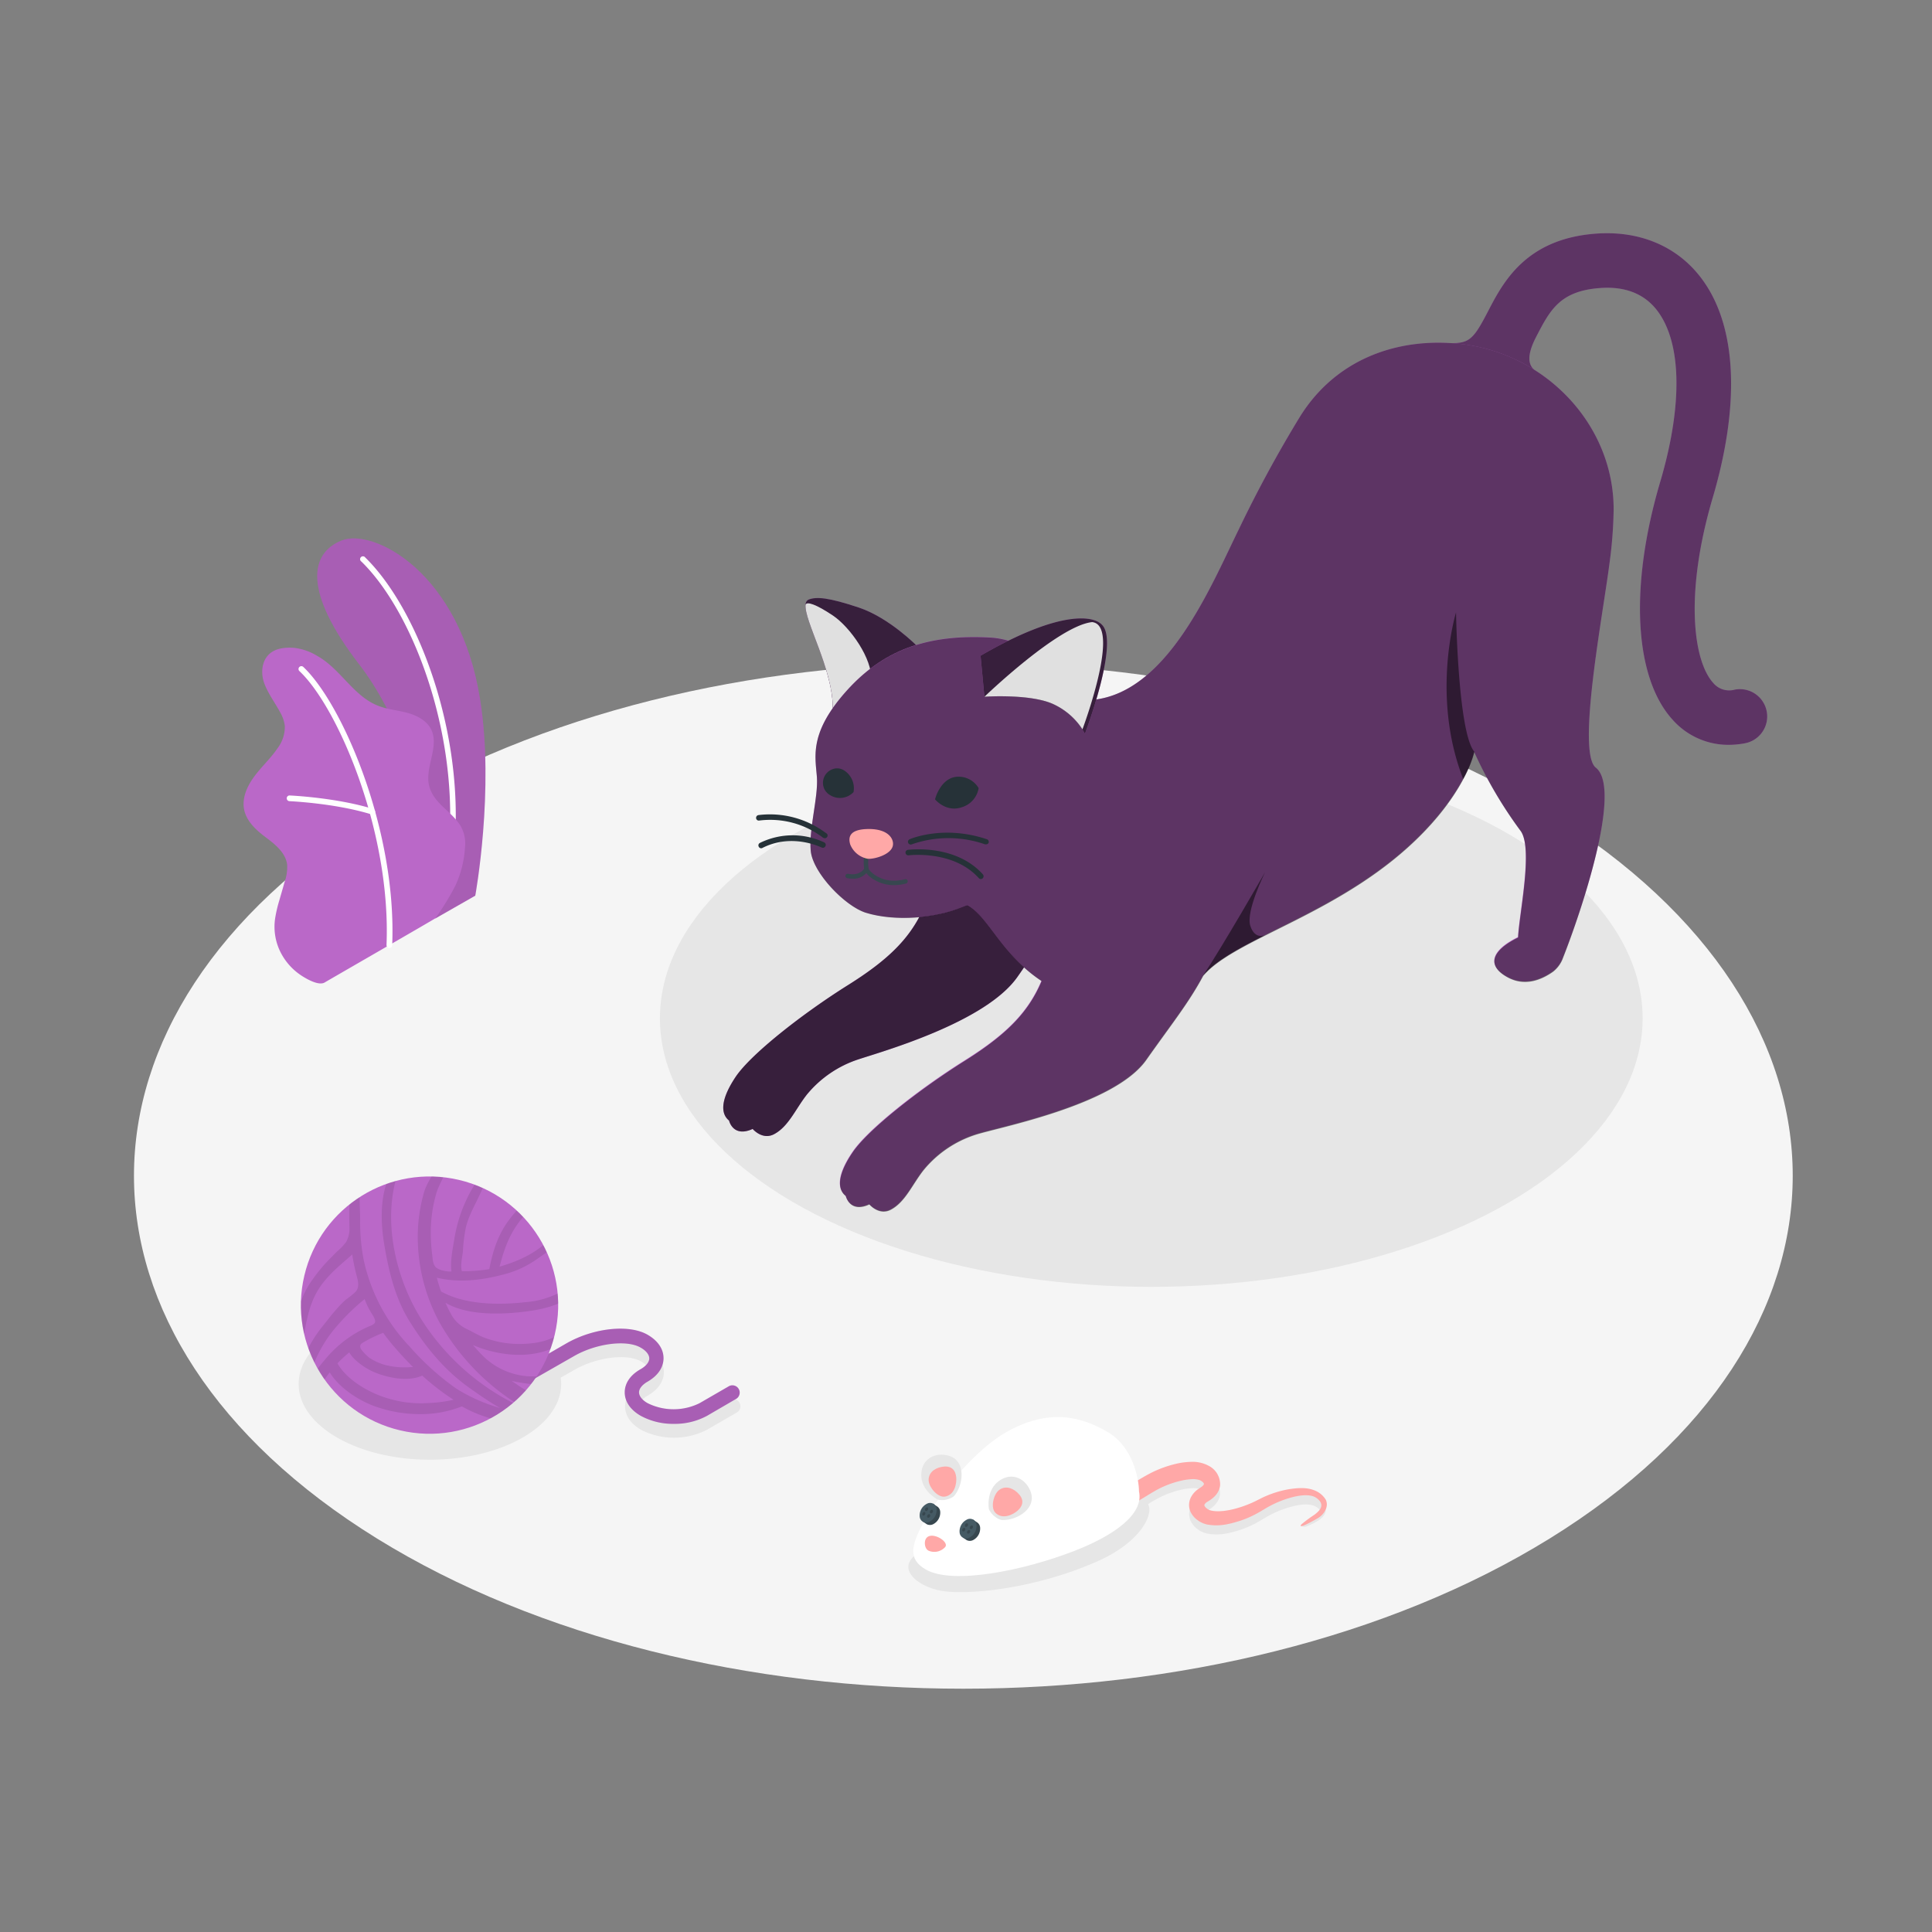 <svg xmlns="http://www.w3.org/2000/svg" xmlns:xlink="http://www.w3.org/1999/xlink" viewBox="0 0 500 500"><rect x="0" y="0" width="500" height="500" fill="#808080" stroke="none"/><defs><clipPath id="freepik--clip-path--inject-170"><circle cx="111.17" cy="337.79" r="33.29" transform="translate(-243.13 368.37) rotate(-76.72)" style="fill:#BA68C8"></circle></clipPath></defs><g id="freepik--Floor--inject-170"><path id="freepik--floor--inject-170" d="M401.09,398.15C317.26,450,181.36,450,97.54,398.15s-83.83-135.88,0-187.72,219.72-51.84,303.55,0S484.91,346.31,401.09,398.15Z" style="fill:#f5f5f5"></path></g><g id="freepik--Shadows--inject-170"><path id="freepik--Shadow--inject-170" d="M342.83,389.66a4.88,4.88,0,0,0-2.17-2.34c-2.14-1-4.37-.62-6.69-.3s-4.94,1.8-7.32,2.9c-1.16.55-2.21,1.13-3.3,1.58a30.49,30.49,0,0,1-3.41,1.18c-2.26.63-4.92,1-6.7.51a.7.7,0,0,0-.19-.06,3.74,3.74,0,0,1-.41-.2,2.44,2.44,0,0,1-.45-.33,1.6,1.6,0,0,1-.51-.67.52.52,0,0,1,.07-.33,2.16,2.16,0,0,1,.61-.59c.92-.53,3.1-1.8,3.38-4.3a5.38,5.38,0,0,0-2.83-5,8.68,8.68,0,0,0-4.74-1.07,17.48,17.48,0,0,0-3.87.51,29.33,29.33,0,0,0-6.47,2.36c-1.72.88-3.1,1.75-4.38,2.5a17,17,0,0,0-2.15-1c-29.6-1.63-45.65,5.78-54.82,17.79-4.06,3.74,1.49,8,7.43,8.95,6.23,1,23.3-.3,39.92-7.6,10.4-4.56,14.05-10.93,13.58-14a3.22,3.22,0,0,0-.3-.89c.91-.56,1.86-1.13,2.84-1.64a25,25,0,0,1,5.39-2,17.13,17.13,0,0,1,3-.47,5.34,5.34,0,0,1,2.26.27c.9.5,1,.9,1,.92s0,.21-.24.45a2.94,2.94,0,0,1-.4.36l-.75.49a6,6,0,0,0-2,2.23,4.38,4.38,0,0,0-.19,3.46,5.43,5.43,0,0,0,1.85,2.38,6.91,6.91,0,0,0,1.2.73c.17.07.26.12.49.2l.74.23c3.38.65,6.05-.13,8.68-.94a28.75,28.75,0,0,0,3.73-1.57c1.2-.62,2.29-1.33,3.31-1.91a27.6,27.6,0,0,1,6.21-2.53c2-.53,4.16-.82,5.7-.28.95.37,2.41,1.29,1.38,2.35a7,7,0,0,1-.85.78c-1.09.86-2.57,1.2-3.46,2.27a1.41,1.41,0,0,0,1.12,0C340.06,394.24,344.2,392.54,342.83,389.66Z" style="fill:#e6e6e6"></path><path id="freepik--shadow--inject-170" d="M191.36,363a1.88,1.88,0,0,0-2.57-.69l-7.66,4.42a15.12,15.12,0,0,1-13.44,0c-1.42-.82-2.23-1.84-2.23-2.79s.81-2,2.23-2.79c2.65-1.53,4.11-3.68,4.11-6.06s-1.46-4.52-4.11-6.05c-4.83-2.79-14.07-1.82-21,2.21l-2.78,1.6c-1.52-3.14-4.41-6.09-8.68-8.56-13.27-7.66-34.78-7.66-48,0s-13.27,20.08,0,27.74,34.78,7.66,48.05,0c7.35-4.24,10.62-9.94,9.83-15.49l3.51-2c5.72-3.3,13.63-4.31,17.27-2.21,1.42.82,2.23,1.84,2.23,2.79s-.81,2-2.23,2.79c-2.65,1.54-4.12,3.69-4.12,6.06s1.47,4.52,4.12,6.06A18.76,18.76,0,0,0,183,370l7.66-4.43A1.86,1.86,0,0,0,191.36,363Z" style="fill:#e6e6e6"></path><ellipse id="freepik--shadow--inject-170" cx="297.95" cy="263.55" rx="127.16" ry="69.49" style="fill:#e6e6e6"></ellipse></g><g id="freepik--Plants--inject-170"><g id="freepik--plants--inject-170"><path d="M112.65,237.71,123,231.8s5-27.32,1.25-50.8c-5.21-33-27.69-44.4-35.85-41.12S78.29,152.94,93,172C101.74,183.27,112.93,207.07,112.65,237.71Z" style="fill:#BA68C8"></path><g style="opacity:0.1"><path d="M112.65,237.71,123,231.8s5-27.32,1.25-50.8c-5.21-33-27.69-44.4-35.85-41.12S78.29,152.94,93,172C101.74,183.27,112.93,207.07,112.65,237.71Z"></path></g><path d="M116.39,224.6h-.1a.75.75,0,0,1-.63-.83c4.27-30.91-8.16-64.78-22.12-78.43a.74.74,0,1,1,1-1.05c14.22,13.9,26.89,48.31,22.55,79.68A.73.73,0,0,1,116.39,224.6Z" style="fill:#fff"></path><path d="M84,254.28c-1.63.93-5-1.12-6.29-2a15.66,15.66,0,0,1-5.18-6,14.64,14.64,0,0,1-1.3-8.77,35.62,35.62,0,0,1,1.11-4.67c.43-1.51.87-3,1.3-4.53a11.55,11.55,0,0,0,.67-4.56c-.4-3.1-3.15-5.27-5.65-7.14-2.76-2.07-5.64-4.8-5.62-8.53,0-2.87,1.5-5.55,3.28-7.8s3.9-4.26,5.51-6.64a9.13,9.13,0,0,0,1.88-5.79,9.51,9.51,0,0,0-1.27-3.62c-1.31-2.43-3-4.65-4-7.26s-.77-5.85,1.26-7.71c1.67-1.54,4.15-1.75,6.42-1.6a14.7,14.7,0,0,1,6,2.1c5.92,3.29,9.3,10.3,15.58,12.83,2.42,1,5.07,1.19,7.6,1.86s5.1,2,6.27,4.29c2.3,4.61-2,10.28-.35,15.17,1.43,4.32,5.63,6,8,9.88a9.22,9.22,0,0,1,1.11,5.66,27.44,27.44,0,0,1-2.39,9.57,67.72,67.72,0,0,1-5.25,8.62C112.55,237.81,84.22,254.13,84,254.28Z" style="fill:#BA68C8"></path><path d="M100.75,245.34h0a.75.75,0,0,1-.72-.77c1.22-29.26-12.57-61.56-22.59-70.94a.74.74,0,0,1,1-1.08c10.22,9.57,24.29,42.41,23.06,72.08A.75.75,0,0,1,100.75,245.34Z" style="fill:#fff"></path><path d="M96.37,210.77a.78.78,0,0,1-.22,0c-9.4-2.91-21.12-3.42-21.23-3.43a.73.73,0,0,1-.71-.76.72.72,0,0,1,.77-.71c.12,0,12,.53,21.6,3.49a.74.74,0,0,1-.21,1.44Z" style="fill:#fff"></path></g></g><g id="freepik--Ball--inject-170"><g id="freepik--Yarn--inject-170"><path d="M174.41,368.49a17.45,17.45,0,0,1-8.61-2.09c-2.65-1.53-4.12-3.68-4.12-6.06s1.47-4.52,4.12-6c1.42-.82,2.23-1.84,2.23-2.79s-.81-2-2.23-2.79c-3.64-2.11-11.55-1.09-17.27,2.21L137,357.56a1.89,1.89,0,1,1-1.89-3.27l11.5-6.64c7-4,16.21-5,21-2.21,2.65,1.53,4.11,3.68,4.11,6.06s-1.46,4.52-4.11,6.06c-1.42.81-2.23,1.83-2.23,2.78s.81,2,2.23,2.8a15.12,15.12,0,0,0,13.44,0l7.66-4.43a1.89,1.89,0,0,1,1.88,3.27L183,366.4A17.44,17.44,0,0,1,174.41,368.49Z" style="fill:#BA68C8"></path><g style="opacity:0.1"><path d="M174.41,368.49a17.45,17.45,0,0,1-8.61-2.09c-2.65-1.53-4.12-3.68-4.12-6.06s1.47-4.52,4.12-6c1.42-.82,2.23-1.84,2.23-2.79s-.81-2-2.23-2.79c-3.64-2.11-11.55-1.09-17.27,2.21L137,357.56a1.89,1.89,0,1,1-1.89-3.27l11.5-6.64c7-4,16.21-5,21-2.21,2.65,1.53,4.11,3.68,4.11,6.06s-1.46,4.52-4.11,6.06c-1.42.81-2.23,1.83-2.23,2.78s.81,2,2.23,2.8a15.12,15.12,0,0,0,13.44,0l7.66-4.43a1.89,1.89,0,0,1,1.88,3.27L183,366.4A17.44,17.44,0,0,1,174.41,368.49Z"></path></g><circle cx="111.17" cy="337.79" r="33.29" transform="translate(-243.13 368.37) rotate(-76.72)" style="fill:#BA68C8"></circle><g style="clip-path:url(#freepik--clip-path--inject-170)"><path d="M154.6,367.94a71.5,71.5,0,0,1-22.17-10.56,45.89,45.89,0,0,0,5.29.84c4,.47,8.87,1.21,12.05-1.71.6-.55-.28-1-.76-.92a85.83,85.83,0,0,1-12.22.6,18.45,18.45,0,0,1-12.41-5.9c-.67-.71-1.33-1.45-2-2.2a31.58,31.58,0,0,0,9.69,2.44c7.73.65,13.64-1.84,18.88-7.35.59-.63,0-1.36-.75-1.22-1.44.27-2.22,1.06-3.4,2-3.78,2.81-7,3.7-11.66,3.85a26.09,26.09,0,0,1-9.66-1.57c-1.57-.59-3-1.48-4.49-2.2a9.19,9.19,0,0,1-3.85-3.24,31.36,31.36,0,0,1-1.86-3.66c6.09,3.67,16.18,3,22.35,2.06,6.52-1,12.57-3.61,15.73-9.59.56-1.06-1-1.26-1.57-.67a28.85,28.85,0,0,1-6.57,5.37A23.11,23.11,0,0,1,136,337c-6.89.77-15.61.72-21.86-2.78-.41-1.17-.78-2.35-1.09-3.56,5.53,1.38,11.55.68,17-.76a26.13,26.13,0,0,0,9.08-4.16c1.73-1.25,4.93-3.09,5.43-5.3.23-1.05-1.3-1-1.77-.41-3.32,4-8.57,6.37-13.5,7.78,1.16-4.44,2.43-8.2,5.38-12a54.39,54.39,0,0,1,4.6-5c.51-.52,1.1-1,1.18-1.71.12-1.09-1.71-.54-2,.14.06-.18-1,.24-1,.27a10.31,10.31,0,0,0-2.47,2.42,39.87,39.87,0,0,0-3.47,4.09c-2.75,3.83-4,7.9-4.88,12.43a41.11,41.11,0,0,1-7.08.54c-.49-1.4.12-3.77.25-5.15a43,43,0,0,1,.76-6.17c1.14-4.75,4.55-9,5.42-13.62.1-.54-1-.59-1.23-.26a37.89,37.89,0,0,0-7.08,16.34c-.36,2.31-1.23,6.17-.83,8.93a6.67,6.67,0,0,1-1.78-.15,5.84,5.84,0,0,1-1.82-.61c-1.3-.77-1.23-2.36-1.4-3.7a41.1,41.1,0,0,1-.34-4.7,36.38,36.38,0,0,1,1.49-11.32c1-3,3.11-5.78,3.53-9,.2-1.53-2-1.31-2.36-.12-.94,3.18-3.36,5.73-4.39,9a41.87,41.87,0,0,0-1.62,13.36,46.4,46.4,0,0,0,5.68,20.58A59.52,59.52,0,0,0,136,364.62a61,61,0,0,1-26.28-22.13c-7.36-11.09-11.19-27.28-6.32-40.11.18-.49-.73-.77-1-.43-4.22,5.1-4,13.7-3,19.86,1.17,7,2.77,14,6.6,20.16,4.18,6.68,8.94,12.54,15.41,17.16,2.52,1.79,5.21,3.66,8,5.27A44.17,44.17,0,0,1,118,359.31,68.66,68.66,0,0,1,106,348.47a46.8,46.8,0,0,1-11.79-22,50.25,50.25,0,0,1-1-10.74c0-3.43-.59-7.72.73-10.92.29-.73-1.23-.76-1.52-.25a18,18,0,0,0-2,8.11c-.09,1.56,0,3.1,0,4.65a7.18,7.18,0,0,1-.86,4.14,16.5,16.5,0,0,1-2.39,2.48c-.74.78-1.52,1.53-2.28,2.32a41.67,41.67,0,0,0-4.24,5.22c-4.14,5.92-4.85,13-4.94,20.06,0,.74,1.4.53,1.57,0,2-6.75,1.67-13.48,6.18-19.37,2.25-2.93,5-5.14,7.74-7.54,0,.1,0,.21,0,.31.28,1.75.65,3.5,1.1,5.22.37,1.37.78,2.91-.24,4.12a19.42,19.42,0,0,1-2.48,2,25,25,0,0,0-2.5,2.54c-1.36,1.53-2.59,3.17-3.87,4.77-4.16,5.2-7.5,13.21-6.38,20a.68.68,0,0,0,.72.48,14.48,14.48,0,0,0-.07,5,.58.58,0,0,0,1.14,0,35.84,35.84,0,0,1,6.71-13.9c2.62,4.3,8.19,7.71,12.56,9.08a34.17,34.17,0,0,0,10.35,1.72,28.84,28.84,0,0,0,11.29-2,34.06,34.06,0,0,0,15.4,4.36,1.54,1.54,0,0,0,1.24-.79,25,25,0,0,0,3.68.9,1.57,1.57,0,0,0,1.5-1.24,34,34,0,0,0,12.53,2.41C154.67,369.52,155.8,368.3,154.6,367.94Zm-55.43-23c.73,1,1.5,2,2.33,3,1.7,2,3.53,4,5.46,5.92-.14-.14-1.24,0-1.46,0-.52,0-1,0-1.56,0a18.62,18.62,0,0,1-3-.33,13.89,13.89,0,0,1-5.3-2.11,11.14,11.14,0,0,1-2-2c-.49-.59-.66-1.37.1-1.83.54-.33,1.09-.65,1.65-.95A33.43,33.43,0,0,1,99,345Zm-19.71,13.7a35.35,35.35,0,0,1,6.08-13.44,55.68,55.68,0,0,1,8.83-9,19,19,0,0,0,1.38,3c.36.71,1.54,2.16,1.31,3a.8.8,0,0,1-.28.4,3.2,3.2,0,0,1-1,.55A30.07,30.07,0,0,0,84,352,34.88,34.88,0,0,0,79.46,358.62Zm30.32,4.52a29.32,29.32,0,0,1-9.21-1.21c-4.64-1.31-10.64-4.58-13.24-9.11A31.76,31.76,0,0,1,90.39,350c1.29,2.23,4.26,4.13,6.2,5,3.52,1.55,9,2.71,12.67,1a62.92,62.92,0,0,0,8.12,6.26A36.88,36.88,0,0,1,109.78,363.14Z" style="opacity:0.1"></path></g></g></g><g id="freepik--Mouse--inject-170"><g id="freepik--mouse--inject-170"><path d="M287.62,389.9s-.08-.31-.1-.65a4,4,0,0,1,0-1.38c.1-1,1-1.2,2-1.84l3.56-2.1c1.38-.79,2.87-1.75,4.77-2.73a29.33,29.33,0,0,1,6.47-2.36,18.75,18.75,0,0,1,3.87-.51,8.79,8.79,0,0,1,4.74,1.08,5.38,5.38,0,0,1,2.83,5c-.28,2.49-2.46,3.77-3.38,4.3a2,2,0,0,0-.61.59.51.51,0,0,0-.07.32,1.56,1.56,0,0,0,.51.68,4,4,0,0,0,.45.33,3.47,3.47,0,0,0,.41.19l.19.06c1.78.49,4.44.13,6.7-.51a28.6,28.6,0,0,0,3.41-1.18c1.09-.44,2.14-1,3.3-1.58a26.71,26.71,0,0,1,7.06-2.23c2.33-.33,4.65-.51,6.79.47a5.78,5.78,0,0,1,2.6,2.3c.82,1.72-.39,3.65-1.82,4.6-.29.2-4.48,2.6-4.65,2.18-.06-.16.07-.33.19-.45a34.05,34.05,0,0,1,3.37-2.49c1-.79,2.32-1.89,1.49-3.31a3.69,3.69,0,0,0-1.81-1.42c-1.54-.54-3.67-.26-5.7.28A27.14,27.14,0,0,0,328,390.1c-1,.58-2.11,1.29-3.31,1.9a26.21,26.21,0,0,1-3.73,1.57c-2.63.81-5.3,1.59-8.68.95l-.74-.23c-.23-.08-.32-.14-.49-.21a6.35,6.35,0,0,1-1.2-.73A5.46,5.46,0,0,1,308,391a4.37,4.37,0,0,1,.19-3.46,5.88,5.88,0,0,1,2-2.23l.75-.5a2.4,2.4,0,0,0,.4-.36c.21-.23.26-.4.24-.44s-.07-.42-1-.92a5.47,5.47,0,0,0-2.26-.28,16.26,16.26,0,0,0-3,.48,25,25,0,0,0-5.39,2c-1.59.83-3.12,1.83-4.49,2.64l-3.54,2.14c-1,.53-1.61,1.29-2.57.88a4.29,4.29,0,0,1-1.21-.66C287.85,390.12,287.61,389.87,287.62,389.9Z" style="fill:#ffa8a7"></path><path d="M294.77,386c0-3.35-1.66-11.59-8-15.33-7-4.16-15.41-6.24-26.41,0-10.47,5.93-23.62,23.88-24,30.38l0,.22s0,.07,0,.1h0c-.06,1.87.9,3.46,3.21,4.8,7,4.06,25.5.25,38.48-4.8C288,397.5,296.09,392,294.77,386Z" style="fill:#fff"></path><path d="M240.34,401.33c-1-.48-1.18-2.07-.81-2.91,1.14-2.54,6.26.51,5.09,1.94A3.79,3.79,0,0,1,240.34,401.33Z" style="fill:#ffa8a7"></path><path d="M242.75,388.12s-4.27-2.11-4.32-6.29,3.46-6.05,6.95-5.13c4.64,1.22,4,7.27,1.76,10.19,0,0-.39.77-2.31,1.23A5.3,5.3,0,0,1,242.75,388.12Z" style="fill:#e6e6e6"></path><path d="M244.54,387.32c-1.86.3-4.08-2.37-4.2-4.1s1.1-3.15,3.31-3.58,3.59.42,3.82,2.71C247.61,383.83,247.14,386.89,244.54,387.32Z" style="fill:#ffa8a7"></path><path d="M255.93,390.58s-.85-4.68,2.48-7.21,6.92-.83,8.26,2.52c1.79,4.45-3.44,7.56-7.14,7.49,0,0-.85.14-2.36-1.13A5.33,5.33,0,0,1,255.93,390.58Z" style="fill:#e6e6e6"></path><path d="M257.64,391.54c-1.35-1.31-.53-4.68.79-5.81s3.19-1,4.84.52,1.81,3.14.1,4.69C262.27,391.93,259.53,393.38,257.64,391.54Z" style="fill:#ffa8a7"></path><path d="M251.77,393.24l1,.68h0a1.76,1.76,0,0,1,.88,1.33,3.37,3.37,0,0,1-1.83,3.33,1.85,1.85,0,0,1-1.65,0h0l-.94-.64.15-.29a2.05,2.05,0,0,1-.2-.62,3.39,3.39,0,0,1,1.83-3.33,2.28,2.28,0,0,1,.53-.16Z" style="fill:#37474f"></path><path d="M252.71,394.6a3.35,3.35,0,0,1-1.83,3.33,1.68,1.68,0,0,1-2.53-1.3,3.37,3.37,0,0,1,1.83-3.33A1.68,1.68,0,0,1,252.71,394.6Z" style="fill:#455a64"></path><path d="M250.54,394.5a.64.64,0,0,1-.34.62.31.31,0,0,1-.47-.24.63.63,0,0,1,.34-.62A.32.32,0,0,1,250.54,394.5Z" style="fill:#37474f"></path><path d="M251.79,395.07a.61.61,0,0,1-.34.62.31.31,0,0,1-.47-.24.64.64,0,0,1,.34-.62A.31.31,0,0,1,251.79,395.07Z" style="fill:#37474f"></path><path d="M249.82,395.69a.63.63,0,0,1-.34.62.32.32,0,0,1-.47-.24.64.64,0,0,1,.34-.62A.31.31,0,0,1,249.82,395.69Z" style="fill:#37474f"></path><path d="M251.08,396.26a.63.63,0,0,1-.34.61.31.31,0,0,1-.47-.24.6.6,0,0,1,.34-.61A.31.31,0,0,1,251.08,396.26Z" style="fill:#37474f"></path><path d="M241.44,389.12l1,.69h0a1.74,1.74,0,0,1,.88,1.33,3.37,3.37,0,0,1-1.83,3.33,1.86,1.86,0,0,1-1.64,0h0l-.94-.64.15-.29a2.37,2.37,0,0,1-.2-.62,3.37,3.37,0,0,1,1.83-3.33,2.28,2.28,0,0,1,.53-.16Z" style="fill:#37474f"></path><path d="M242.38,390.49a3.35,3.35,0,0,1-1.83,3.33,1.68,1.68,0,0,1-2.53-1.3,3.37,3.37,0,0,1,1.83-3.33A1.68,1.68,0,0,1,242.38,390.49Z" style="fill:#455a64"></path><path d="M240.21,390.39a.64.64,0,0,1-.34.62.31.31,0,0,1-.47-.24.63.63,0,0,1,.34-.62A.32.32,0,0,1,240.21,390.39Z" style="fill:#37474f"></path><path d="M241.46,391a.61.61,0,0,1-.34.62.32.32,0,0,1-.47-.24.64.64,0,0,1,.34-.62A.31.31,0,0,1,241.46,391Z" style="fill:#37474f"></path><path d="M239.49,391.58a.61.61,0,0,1-.34.62.32.32,0,0,1-.47-.25.63.63,0,0,1,.34-.61A.31.31,0,0,1,239.49,391.58Z" style="fill:#37474f"></path><path d="M240.75,392.15a.63.63,0,0,1-.34.61.31.31,0,0,1-.47-.24.6.6,0,0,1,.34-.61A.31.31,0,0,1,240.75,392.15Z" style="fill:#37474f"></path></g></g><g id="freepik--Cat--inject-170"><g id="freepik--Chat--inject-170"><path d="M447.36,192.76a19.24,19.24,0,0,1-14.52-6.53c-9.93-10.94-11.16-34.47-3.21-61.41,6-20.24,5.59-36.56-1-44.77-3.32-4.12-8.24-6-14.62-5.5-10.3.77-12.87,5.71-16.41,12.55-1.57,3-2.76,6.51-.69,8.46-3.22,3.44-13.21,7.15-20,7.35a7.06,7.06,0,1,1-.42-14.12c4-.12,5.2-1.66,8.6-8.2,3.88-7.48,9.74-18.77,27.91-20.12,10.95-.82,20.42,3,26.65,10.7,9.73,12,11,32.52,3.6,57.64-7.31,24.78-5.06,42.21.12,47.92a5.37,5.37,0,0,0,5.58,1.75,7.06,7.06,0,1,1,2.67,13.87A22.44,22.44,0,0,1,447.36,192.76Z" style="fill:#BA68C8"></path><path d="M447.36,192.76a19.24,19.24,0,0,1-14.52-6.53c-9.93-10.94-11.16-34.47-3.21-61.41,6-20.24,5.59-36.56-1-44.77-3.32-4.12-8.24-6-14.62-5.5-10.3.77-12.87,5.71-16.41,12.55-1.57,3-2.76,6.51-.69,8.46-3.22,3.44-13.21,7.15-20,7.35a7.06,7.06,0,1,1-.42-14.12c4-.12,5.2-1.66,8.6-8.2,3.88-7.48,9.74-18.77,27.91-20.12,10.95-.82,20.42,3,26.65,10.7,9.73,12,11,32.52,3.6,57.64-7.31,24.78-5.06,42.21.12,47.92a5.37,5.37,0,0,0,5.58,1.75,7.06,7.06,0,1,1,2.67,13.87A22.44,22.44,0,0,1,447.36,192.76Z" style="opacity:0.5"></path><path d="M240.63,230.77c-3.29,10.38-9.26,16.7-21.15,24.16s-25,17.79-29,23.62C186.79,284,186.2,288,188.68,290c0,0,1,4.49,6.11,2.17,0,0,2.52,3,5.59,1.33,3.72-2,5.51-6.5,8.42-10.2a28.85,28.85,0,0,1,13.3-9.12c5.72-1.92,32.8-9.44,41.18-21.31s9.64-16.57,13.59-27.08" style="fill:#BA68C8"></path><path d="M240.63,230.77c-3.29,10.38-9.26,16.7-21.15,24.16s-25,17.79-29,23.62C186.79,284,186.2,288,188.68,290c0,0,1,4.49,6.11,2.17,0,0,2.52,3,5.59,1.33,3.72-2,5.51-6.5,8.42-10.2a28.85,28.85,0,0,1,13.3-9.12c5.72-1.92,32.8-9.44,41.18-21.31s9.64-16.57,13.59-27.08" style="opacity:0.7"></path><path d="M270.83,250.24c-3.3,10.38-9.26,16.71-21.15,24.17s-25,17.78-29,23.61c-3.73,5.44-4.32,9.45-1.83,11.42,0,0,1,4.5,6.1,2.17,0,0,2.53,3,5.6,1.34,3.72-2,5.51-6.5,8.42-10.2a28.79,28.79,0,0,1,13.29-9.12c5.73-1.92,36-7.54,44.36-19.41s12.92-17,17.57-27.61" style="fill:#BA68C8"></path><path d="M417.61,131.82c0-22-17.69-40.37-39.58-42.8-16.35-1.82-32.4,3.92-41.67,18.93a328.05,328.05,0,0,0-15.71,28.94C312.35,153.8,299,187,274.42,180.36l-3,44.2-25.34,8.85c9.81-.51,10.89,14.48,27.49,22.74s27,9.14,37.79-3.71c8.44-10,36.66-16.17,56.95-37.07,11.43-11.78,13.19-20.86,13.19-20.86a111.86,111.86,0,0,0,11.93,20.34c3.43,4.33-.28,21.48-.58,27.66-6.72,3.29-8.38,7.25-2.69,10.33,4.22,2.28,8.39.89,11.71-1.45a7.92,7.92,0,0,0,2.61-3.62C409,236.53,420,204.19,413,198.67c-5-3.91,1.81-39.43,3.5-52.63A113.28,113.28,0,0,0,417.61,131.82Z" style="fill:#BA68C8"></path><path d="M378.67,201.58a29,29,0,0,0,2.86-7.07c-4.22-5.07-4.71-36-4.71-36S370.24,180,378.67,201.58Z" style="opacity:0.5"></path><path d="M327.39,242h0s-2.62,1.33-3.82-2.42,3.82-13.83,3.82-13.83-11.06,19.29-16,26.68C314.5,248.75,320.3,245.58,327.39,242Z" style="opacity:0.5"></path><path d="M237.44,167.3s-7.25-7.41-15.14-10.05-11-2.86-13-2.09c-3.78,1.48,6.23,16.31,6.23,28.06Z" style="fill:#BA68C8"></path><path d="M237.44,167.3s-7.25-7.41-15.14-10.05-11-2.86-13-2.09c-3.78,1.48,6.23,16.31,6.23,28.06Z" style="opacity:0.7"></path><path d="M215.53,159.28c-4.39-2.93-6.68-3.65-7.05-2.8-.41,4.15,7.05,16.59,7.05,26.74l9.93-7.21C225.85,170.54,220,162.27,215.53,159.28Z" style="fill:#e0e0e0"></path><path d="M279,177.15c-5.81-6.8-15.71-11.76-22.46-12.17-16.68-1-28.24,3.36-37.72,14.1s-7.78,16.77-7.4,22-2.12,13.45-1.59,19.11,8.84,14.29,14.25,16c7.6,2.33,18.07,1.46,25-1.46s24.53-4.28,28,4.94l14.2-38.54C284.46,193.14,285.88,185.21,279,177.15Z" style="fill:#BA68C8"></path><path d="M417.61,131.82c0-22-17.69-40.37-39.58-42.8-16.35-1.82-32.4,3.92-41.67,18.93a328.05,328.05,0,0,0-15.71,28.94c-7.43,15.13-18.87,43.29-38.83,44.3a25.88,25.88,0,0,0-2.83-4c-5.81-6.8-15.71-11.76-22.46-12.17-16.68-1-28.24,3.36-37.72,14.1s-7.78,16.77-7.4,22-2.12,13.45-1.59,19.11,8.84,14.29,14.25,16c7.6,2.33,18.07,1.46,25-1.46.34-.15.72-.29,1.12-.43,5.81,2.85,8.78,12.57,19.38,19.58-3.5,8.35-9.38,14-19.84,20.61-11.89,7.46-25,17.78-29,23.61-3.73,5.44-4.32,9.45-1.83,11.42,0,0,1,4.5,6.1,2.17,0,0,2.53,3,5.6,1.34,3.72-2,5.51-6.5,8.42-10.2a28.79,28.79,0,0,1,13.29-9.12c5.73-1.92,36-7.54,44.36-19.41,6.68-9.47,10.92-14.68,14.73-21.77h0c8.44-10,36.66-16.17,56.95-37.07,11.43-11.78,13.19-20.86,13.19-20.86a111.86,111.86,0,0,0,11.93,20.34c3.43,4.33-.28,21.48-.58,27.66-6.72,3.29-8.38,7.25-2.69,10.33,4.22,2.28,8.39.89,11.71-1.45a7.92,7.92,0,0,0,2.61-3.62C409,236.53,420,204.19,413,198.67c-5-3.91,1.81-39.43,3.5-52.63A113.28,113.28,0,0,0,417.61,131.82Z" style="opacity:0.5"></path><path d="M285.19,161.7c-1.88-2.16-10.25-4.26-31.42,8l1,10.68s11.24-.79,17.35,1.71a17.92,17.92,0,0,1,8,6.71,11.9,11.9,0,0,1,.65,1.11S289.79,166.16,285.19,161.7Z" style="fill:#BA68C8"></path><path d="M285.19,161.7c-1.88-2.16-10.25-4.26-31.42,8l1,10.68s11.24-.79,17.35,1.71a17.92,17.92,0,0,1,8,6.71,11.9,11.9,0,0,1,.65,1.11S289.79,166.16,285.19,161.7Z" style="opacity:0.7"></path><path d="M282.65,161c-8.75.89-27.87,19.31-27.87,19.31s11.24-.79,17.35,1.71a17.92,17.92,0,0,1,8,6.71l0,.05C282,183.7,289.5,161.78,282.65,161Z" style="fill:#e0e0e0"></path><path d="M242,206.89c0-.24,1.41-5.34,5.4-5.84a6,6,0,0,1,5.87,2.92,6.22,6.22,0,0,1-4.38,4.95C244.81,210.31,242,206.89,242,206.89Z" style="fill:#263238"></path><path d="M220.89,205a5.47,5.47,0,0,0-2.57-5.7,3.41,3.41,0,0,0-2.06-.43,3.76,3.76,0,0,0-2.81,5.54,3.92,3.92,0,0,0,1.51,1.45A4.84,4.84,0,0,0,220.89,205Z" style="fill:#263238"></path><path d="M255.15,218.51a.91.91,0,0,1-.23,0,28.73,28.73,0,0,0-18.94,0,.71.71,0,1,1-.57-1.31c.36-.16,8.89-3.75,20,0a.73.73,0,0,1,.45.91A.71.71,0,0,1,255.15,218.51Z" style="fill:#263238"></path><path d="M253.85,227.5a.71.71,0,0,1-.54-.24c-6.54-7.32-18.05-5.92-18.16-5.9a.73.73,0,0,1-.8-.62.71.71,0,0,1,.61-.8c.5-.06,12.38-1.51,19.42,6.36a.73.73,0,0,1-.06,1A.71.71,0,0,1,253.85,227.5Z" style="fill:#263238"></path><path d="M213.5,216.93a1,1,0,0,1-.55-.17h0a22.52,22.52,0,0,0-16.48-4.4.69.69,0,0,1-.79-.63.72.72,0,0,1,.63-.79,24.11,24.11,0,0,1,17.28,4.54.79.79,0,0,1,.23.14l0,0,.07.06,0,0,0,0a1.11,1.11,0,0,1,.25.28.71.71,0,0,1-.27.84A.56.56,0,0,1,213.5,216.93Z" style="fill:#263238"></path><path d="M197,219.53a.69.69,0,0,1-.63-.39.71.71,0,0,1,.31-1,19.16,19.16,0,0,1,16.62-.13.71.71,0,0,1,.31,1,.73.73,0,0,1-1,.31c-.08,0-7.57-3.82-15.31.13A.64.64,0,0,1,197,219.53Z" style="fill:#263238"></path><path d="M231.34,229.07a9.68,9.68,0,0,1-5.31-1.53,5.79,5.79,0,0,1-2.37-2.48,14.76,14.76,0,0,1,1-7.57.57.57,0,1,1,1,.46,13.92,13.92,0,0,0-.86,6.93c.23.51,3.48,4.24,9.4,2.66a.57.57,0,0,1,.3,1.1A11.93,11.93,0,0,1,231.34,229.07Z" style="fill:#37474f"></path><path d="M224.62,214.55c-4.47.08-5.23,1.84-4.58,4a6.05,6.05,0,0,0,4.54,3.7c1.61.14,5.86-1,6.46-3.27C231.49,217.23,230,214.46,224.62,214.55Z" style="fill:#ffa8a7"></path><path d="M220.65,227.41a8.07,8.07,0,0,1-1.39-.14.57.57,0,0,1-.45-.67.58.58,0,0,1,.67-.46c3.14.6,4.19-1.34,4.23-1.43a.58.58,0,0,1,.77-.25.57.57,0,0,1,.26.76A4.45,4.45,0,0,1,220.65,227.41Z" style="fill:#37474f"></path></g></g></svg>